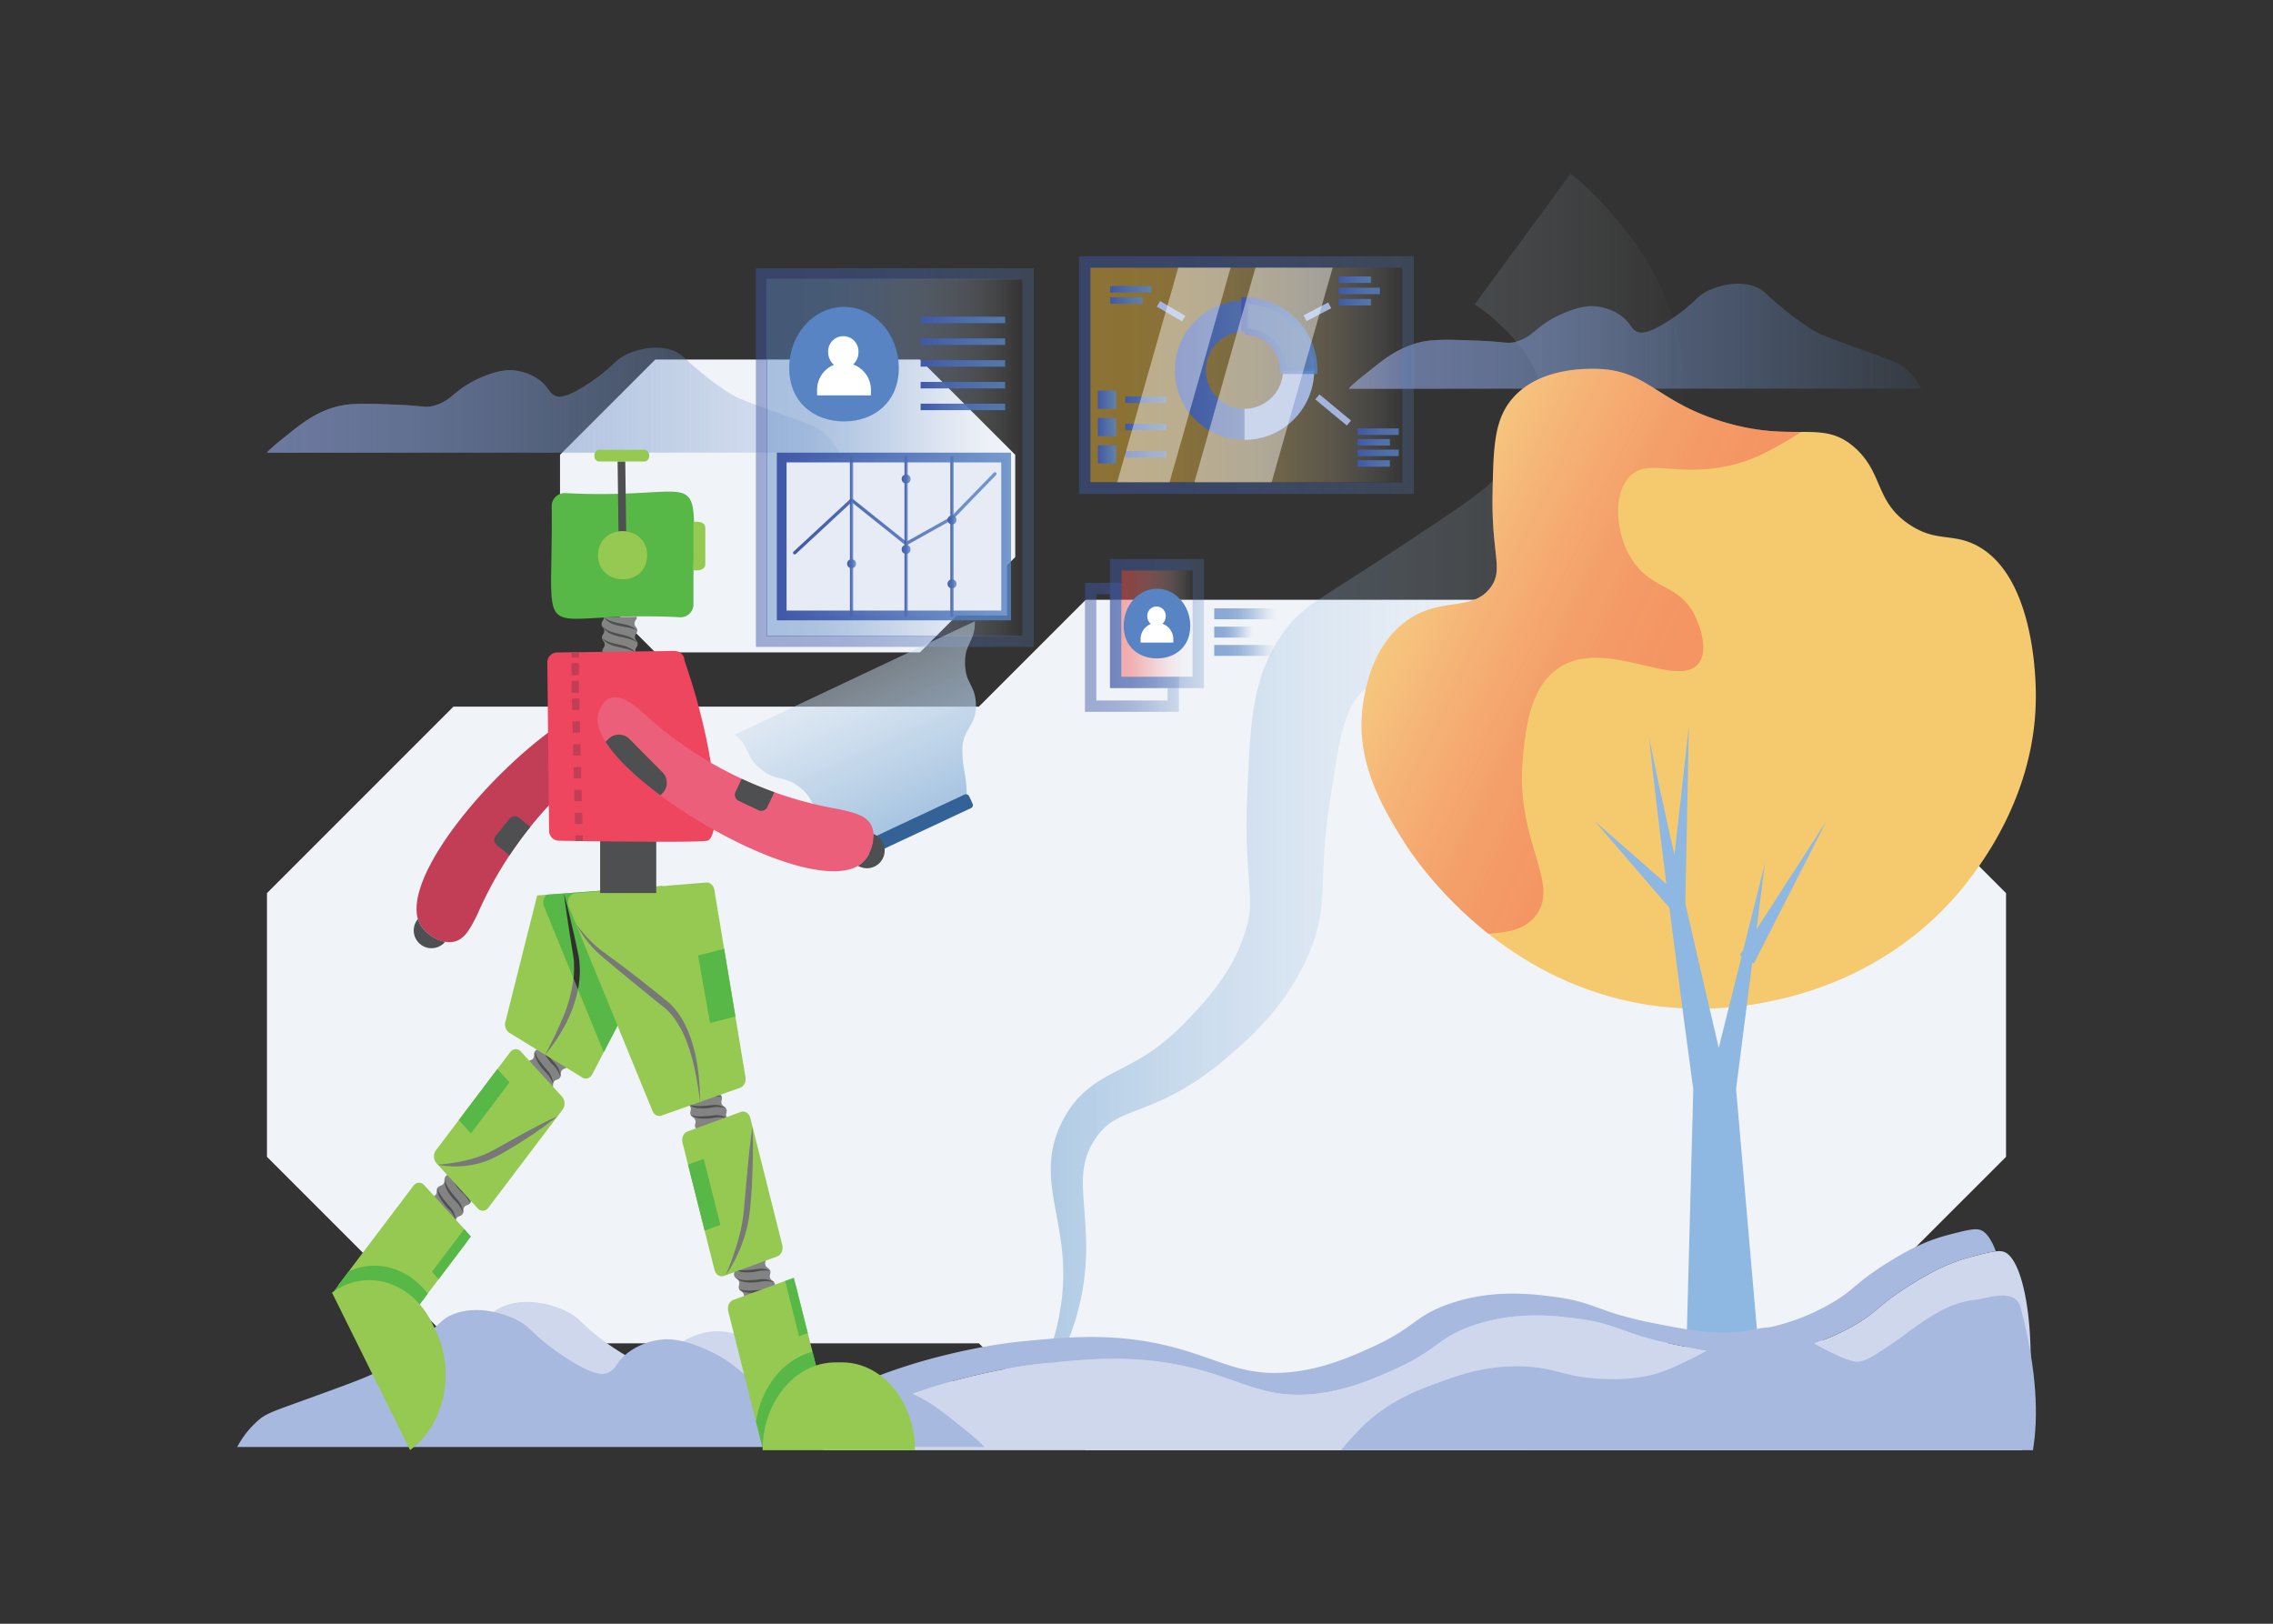 <svg xmlns="http://www.w3.org/2000/svg" xmlns:xlink="http://www.w3.org/1999/xlink" id="robot-working-while-walking" viewBox="0 0 1400 1000">
  <rect x="0" y="0" width="1400" height="1000" fill="#333333" stroke="none"/>
  <defs>
    <linearGradient id="linear-gradient" x1="573.75" x2="1043.06" y1="500" y2="500" gradientUnits="userSpaceOnUse">
      <stop offset="0" stop-color="#2e7abc"></stop>
      <stop offset="1" stop-color="#fff" stop-opacity="0"></stop>
    </linearGradient>
    <linearGradient id="linear-gradient-2" x1="164.43" x2="516.96" y1="246.42" y2="246.42" gradientUnits="userSpaceOnUse">
      <stop offset="0" stop-color="#fff"></stop>
      <stop offset=".61" stop-color="#9ab5db" stop-opacity=".46"></stop>
      <stop offset="1" stop-color="#5884c3" stop-opacity=".1"></stop>
    </linearGradient>
    <linearGradient id="linear-gradient-3" x1="164.43" x2="516.96" y1="246.42" y2="246.42" gradientUnits="userSpaceOnUse">
      <stop offset="0" stop-color="#4058a6"></stop>
      <stop offset="1" stop-color="#5884c3" stop-opacity=".1"></stop>
    </linearGradient>
    <linearGradient xlink:href="#linear-gradient-2" id="linear-gradient-4" x1="830.82" x2="1183.36" y1="207.03" y2="207.03"></linearGradient>
    <linearGradient xlink:href="#linear-gradient-3" id="linear-gradient-5" x1="830.82" x2="1183.36" y1="207.03" y2="207.03"></linearGradient>
    <linearGradient id="linear-gradient-6" x1="668.26" x2="726.14" y1="398.66" y2="398.66" gradientUnits="userSpaceOnUse">
      <stop offset="0" stop-color="#4058a6"></stop>
      <stop offset=".25" stop-color="#415aa8" stop-opacity=".97"></stop>
      <stop offset=".49" stop-color="#4562ad" stop-opacity=".89"></stop>
      <stop offset=".72" stop-color="#4c6fb5" stop-opacity=".74"></stop>
      <stop offset=".96" stop-color="#5680c0" stop-opacity=".54"></stop>
      <stop offset="1" stop-color="#5884c3" stop-opacity=".5"></stop>
    </linearGradient>
    <linearGradient id="linear-gradient-7" x1="690.68" x2="734.56" y1="384.01" y2="384.01" gradientUnits="userSpaceOnUse">
      <stop offset="0" stop-color="#f25654"></stop>
      <stop offset=".09" stop-color="#f25a58" stop-opacity=".97"></stop>
      <stop offset=".22" stop-color="#f36765" stop-opacity=".9"></stop>
      <stop offset=".37" stop-color="#f57b79" stop-opacity=".78"></stop>
      <stop offset=".54" stop-color="#f79796" stop-opacity=".62"></stop>
      <stop offset=".72" stop-color="#fabbba" stop-opacity=".4"></stop>
      <stop offset=".9" stop-color="#fde6e6" stop-opacity=".15"></stop>
      <stop offset="1" stop-color="#fff" stop-opacity="0"></stop>
    </linearGradient>
    <linearGradient id="linear-gradient-8" x1="747.88" x2="789.16" y1="378.02" y2="378.02" gradientUnits="userSpaceOnUse">
      <stop offset="0" stop-color="#5884c3"></stop>
      <stop offset=".2" stop-color="#5b86c4" stop-opacity=".98"></stop>
      <stop offset=".34" stop-color="#638cc7" stop-opacity=".94"></stop>
      <stop offset=".47" stop-color="#7196cc" stop-opacity=".85"></stop>
      <stop offset=".59" stop-color="#84a4d3" stop-opacity=".74"></stop>
      <stop offset=".71" stop-color="#9db7dc" stop-opacity=".59"></stop>
      <stop offset=".82" stop-color="#bccee7" stop-opacity=".4"></stop>
      <stop offset=".92" stop-color="#e0e8f4" stop-opacity=".18"></stop>
      <stop offset="1" stop-color="#fff" stop-opacity="0"></stop>
    </linearGradient>
    <linearGradient xlink:href="#linear-gradient-8" id="linear-gradient-9" x1="747.88" x2="773.91" y1="389.3" y2="389.3"></linearGradient>
    <linearGradient xlink:href="#linear-gradient-8" id="linear-gradient-10" x1="747.88" x2="789.16" y1="400.58" y2="400.58"></linearGradient>
    <linearGradient xlink:href="#linear-gradient-6" id="linear-gradient-11" x1="683.67" x2="741.55" y1="384.02" y2="384.02"></linearGradient>
    <linearGradient id="linear-gradient-12" x1="472.07" x2="630.23" y1="281.8" y2="281.8" gradientUnits="userSpaceOnUse">
      <stop offset="0" stop-color="#5884c3"></stop>
      <stop offset=".15" stop-color="#5b86c4" stop-opacity=".98"></stop>
      <stop offset=".29" stop-color="#658ec8" stop-opacity=".92"></stop>
      <stop offset=".43" stop-color="#769ace" stop-opacity=".82"></stop>
      <stop offset=".57" stop-color="#8eacd6" stop-opacity=".68"></stop>
      <stop offset=".72" stop-color="#acc2e1" stop-opacity=".5"></stop>
      <stop offset=".86" stop-color="#d1ddef" stop-opacity=".27"></stop>
      <stop offset=".99" stop-color="#fcfdfe" stop-opacity=".02"></stop>
      <stop offset="1" stop-color="#fff" stop-opacity="0"></stop>
    </linearGradient>
    <linearGradient id="linear-gradient-13" x1="488.47" x2="613.83" y1="316.12" y2="316.12" gradientUnits="userSpaceOnUse">
      <stop offset="0" stop-color="#4058a6"></stop>
      <stop offset="1" stop-color="#5884c3" stop-opacity=".8"></stop>
    </linearGradient>
    <linearGradient xlink:href="#linear-gradient-13" id="linear-gradient-14" x1="523.51" x2="525.51" y1="330.44" y2="330.44"></linearGradient>
    <linearGradient xlink:href="#linear-gradient-13" id="linear-gradient-15" x1="557.11" x2="559.11" y1="330.44" y2="330.44"></linearGradient>
    <linearGradient xlink:href="#linear-gradient-13" id="linear-gradient-16" x1="585.37" x2="587.37" y1="330.44" y2="330.44"></linearGradient>
    <linearGradient xlink:href="#linear-gradient-13" id="linear-gradient-17" x1="521.76" x2="527.25" y1="347.18" y2="347.18"></linearGradient>
    <linearGradient xlink:href="#linear-gradient-13" id="linear-gradient-18" x1="555.36" x2="560.85" y1="338.36" y2="338.36"></linearGradient>
    <linearGradient xlink:href="#linear-gradient-13" id="linear-gradient-19" x1="555.36" x2="560.85" y1="294.98" y2="294.98"></linearGradient>
    <linearGradient xlink:href="#linear-gradient-13" id="linear-gradient-20" x1="583.62" x2="589.11" y1="320.18" y2="320.18"></linearGradient>
    <linearGradient xlink:href="#linear-gradient-13" id="linear-gradient-21" x1="583.62" x2="589.11" y1="359.6" y2="359.6"></linearGradient>
    <linearGradient xlink:href="#linear-gradient-13" id="linear-gradient-22" x1="567.05" x2="619.07" y1="197.03" y2="197.03"></linearGradient>
    <linearGradient xlink:href="#linear-gradient-13" id="linear-gradient-23" x1="567.05" x2="619.07" y1="210.42" y2="210.42"></linearGradient>
    <linearGradient xlink:href="#linear-gradient-13" id="linear-gradient-24" x1="567.05" x2="619.07" y1="223.81" y2="223.81"></linearGradient>
    <linearGradient xlink:href="#linear-gradient-13" id="linear-gradient-25" x1="567.05" x2="619.07" y1="237.21" y2="237.21"></linearGradient>
    <linearGradient xlink:href="#linear-gradient-13" id="linear-gradient-26" x1="567.05" x2="619.07" y1="250.6" y2="250.6"></linearGradient>
    <linearGradient xlink:href="#linear-gradient-6" id="linear-gradient-27" x1="465.57" x2="636.73" y1="281.8" y2="281.8"></linearGradient>
    <linearGradient xlink:href="#linear-gradient-13" id="linear-gradient-28" x1="478.47" x2="622.71" y1="330.4" y2="330.4"></linearGradient>
    <linearGradient id="linear-gradient-29" x1="827.14" x2="1072.46" y1="333.53" y2="448.33" gradientUnits="userSpaceOnUse">
      <stop offset="0" stop-color="#fff" stop-opacity="0"></stop>
      <stop offset=".07" stop-color="#fcdedd" stop-opacity=".2"></stop>
      <stop offset=".16" stop-color="#fabebd" stop-opacity=".38"></stop>
      <stop offset=".24" stop-color="#f8a2a1" stop-opacity=".55"></stop>
      <stop offset=".33" stop-color="#f68a89" stop-opacity=".69"></stop>
      <stop offset=".43" stop-color="#f57776" stop-opacity=".8"></stop>
      <stop offset=".54" stop-color="#f36867" stop-opacity=".89"></stop>
      <stop offset=".65" stop-color="#f35e5c" stop-opacity=".95"></stop>
      <stop offset=".79" stop-color="#f25856" stop-opacity=".99"></stop>
      <stop offset="1" stop-color="#f25654"></stop>
    </linearGradient>
    <linearGradient id="linear-gradient-30" x1="671.54" x2="867.28" y1="230.91" y2="230.91" gradientUnits="userSpaceOnUse">
      <stop offset="0" stop-color="#f2ba34"></stop>
      <stop offset=".13" stop-color="#f2bb37" stop-opacity=".98"></stop>
      <stop offset=".26" stop-color="#f3be41" stop-opacity=".94"></stop>
      <stop offset=".39" stop-color="#f4c452" stop-opacity=".85"></stop>
      <stop offset=".52" stop-color="#f5cc69" stop-opacity=".74"></stop>
      <stop offset=".64" stop-color="#f7d686" stop-opacity=".59"></stop>
      <stop offset=".77" stop-color="#fae2ab" stop-opacity=".41"></stop>
      <stop offset=".89" stop-color="#fcf1d5" stop-opacity=".21"></stop>
      <stop offset="1" stop-color="#fff" stop-opacity="0"></stop>
    </linearGradient>
    <linearGradient xlink:href="#linear-gradient-13" id="linear-gradient-31" x1="723.59" x2="809.42" y1="227.99" y2="227.99"></linearGradient>
    <linearGradient xlink:href="#linear-gradient-13" id="linear-gradient-32" x1="764.51" x2="811.42" y1="206.7" y2="206.7"></linearGradient>
    <linearGradient xlink:href="#linear-gradient-13" id="linear-gradient-33" x1="676.23" x2="687.46" y1="246.15" y2="246.15"></linearGradient>
    <linearGradient xlink:href="#linear-gradient-13" id="linear-gradient-34" x1="676.23" x2="687.46" y1="262.99" y2="262.99"></linearGradient>
    <linearGradient xlink:href="#linear-gradient-13" id="linear-gradient-35" x1="676.23" x2="687.46" y1="279.82" y2="279.82"></linearGradient>
    <linearGradient xlink:href="#linear-gradient-13" id="linear-gradient-36" x1="693.07" x2="718.49" y1="246.15" y2="246.15"></linearGradient>
    <linearGradient xlink:href="#linear-gradient-13" id="linear-gradient-37" x1="683.82" x2="709.24" y1="178.14" y2="178.14"></linearGradient>
    <linearGradient xlink:href="#linear-gradient-13" id="linear-gradient-38" x1="683.82" x2="703.74" y1="185.08" y2="185.08"></linearGradient>
    <linearGradient xlink:href="#linear-gradient-13" id="linear-gradient-39" x1="824.5" x2="849.92" y1="179.17" y2="179.17"></linearGradient>
    <linearGradient xlink:href="#linear-gradient-13" id="linear-gradient-40" x1="824.5" x2="844.42" y1="186.1" y2="186.1"></linearGradient>
    <linearGradient xlink:href="#linear-gradient-13" id="linear-gradient-41" x1="824.5" x2="844.42" y1="172.24" y2="172.24"></linearGradient>
    <linearGradient xlink:href="#linear-gradient-13" id="linear-gradient-42" x1="836.13" x2="861.55" y1="265.85" y2="265.85"></linearGradient>
    <linearGradient xlink:href="#linear-gradient-13" id="linear-gradient-43" x1="836.13" x2="856.05" y1="272.38" y2="272.38"></linearGradient>
    <linearGradient xlink:href="#linear-gradient-13" id="linear-gradient-44" x1="836.13" x2="861.55" y1="278.91" y2="278.91"></linearGradient>
    <linearGradient xlink:href="#linear-gradient-13" id="linear-gradient-45" x1="836.13" x2="856.05" y1="285.43" y2="285.43"></linearGradient>
    <linearGradient xlink:href="#linear-gradient-13" id="linear-gradient-46" x1="693.07" x2="718.49" y1="262.99" y2="262.99"></linearGradient>
    <linearGradient xlink:href="#linear-gradient-13" id="linear-gradient-47" x1="693.07" x2="718.49" y1="279.82" y2="279.82"></linearGradient>
    <linearGradient xlink:href="#linear-gradient-6" id="linear-gradient-48" x1="664.67" x2="870.78" y1="231.01" y2="231.01"></linearGradient>
    <linearGradient id="linear-gradient-49" x1="4872.09" x2="4872.09" y1="-3900.22" y2="-3670.96" gradientTransform="matrix(-.91 .42 .42 .91 6572.48 1841.36)" gradientUnits="userSpaceOnUse">
      <stop offset="0" stop-color="#fff" stop-opacity="0"></stop>
      <stop offset=".13" stop-color="#eaf1f8" stop-opacity=".18"></stop>
      <stop offset=".36" stop-color="#cadced" stop-opacity=".47"></stop>
      <stop offset=".57" stop-color="#b0cbe4" stop-opacity=".7"></stop>
      <stop offset=".76" stop-color="#9dbede" stop-opacity=".86"></stop>
      <stop offset=".9" stop-color="#92b7da" stop-opacity=".96"></stop>
      <stop offset="1" stop-color="#8eb4d9"></stop>
    </linearGradient>
  </defs>
  <g id="Background">
    <polygon points="1120.72 435.2 1008.2 435.2 942.38 369.38 668.75 369.38 602.92 435.2 279.27 435.2 164.43 550.04 164.43 712.45 279.27 827.29 602.92 827.29 668.75 893.12 942.38 893.12 1008.2 827.29 1120.72 827.29 1235.57 712.45 1235.57 550.04 1120.72 435.2" style="fill:#f0f3f8"></polygon>
    <polygon points="566.61 221.41 403.62 221.41 344.93 280.09 344.93 343.09 403.62 401.77 566.61 401.77 625.3 343.09 625.3 280.09 566.61 221.41" style="fill:#f0f3f8"></polygon>
  </g>
  <g id="Smoke">
    <g style="opacity:.47">
      <path d="M609.38,893.12c12.84-14.54,23.87-30.61,31.8-47.94a153.49,153.49,0,0,0,9.44-26.74c.6-2.27,1-4.59,1.54-6.87.28-1.14.44-2.3.63-3.46l.57-3.46a127.64,127.64,0,0,0,1.38-13.88,143.73,143.73,0,0,0-1.49-27.71c-1.29-9.26-3.43-18.51-4.93-28.7a94,94,0,0,1-1.09-16.11,67.83,67.83,0,0,1,.76-8.56,64.11,64.11,0,0,1,2-8.57l.67-2.1c.25-.7.52-1.37.78-2.06s.52-1.38.81-2l.91-2a72.92,72.92,0,0,1,4.12-7.64,58.77,58.77,0,0,1,11.78-13.8,80,80,0,0,1,14.42-9.59c4.66-2.53,9-4.64,13-6.82s7.78-4.39,11.39-6.79a128.81,128.81,0,0,0,10.4-7.76c3.34-2.78,6.56-5.74,9.7-8.83l2.34-2.35,2.29-2.43L735,624.4l2.4-2.61a167.93,167.93,0,0,0,16.47-20.63,106.75,106.75,0,0,0,11.27-21.94c.76-1.87,1.3-3.82,2-5.72l.79-2.83.39-1.41.29-1.36a48.63,48.63,0,0,0,1.31-10.4c.1-3.5-.1-7.44-.42-12s-.73-9.55-1-14.66c-.63-10.22-.83-20.73-.6-31,0-2.59.15-5.13.23-7.7l.3-7.54.69-14.73c.13-2.49.27-5,.43-7.52l.25-3.81.3-3.87c.17-2.56.47-5.27.71-7.9l.48-4.08.25-2,.31-2.11a136.4,136.4,0,0,1,3.65-17.69,99.49,99.49,0,0,1,7.32-18.9,97.23,97.23,0,0,1,5.27-9l1.43-2.18,1.58-2.19c.48-.69,1.16-1.54,1.8-2.33s1.25-1.58,2-2.42,1.49-1.65,2.25-2.45,1.58-1.55,2.39-2.31,1.56-1.4,2.35-2.09,1.61-1.37,2.3-1.89l2.17-1.69c.38-.29.72-.53,1-.76l1-.71,2-1.41,1.8-1.23,1.81-1.23,1.68-1.11,3.31-2.18,6.34-4.09,12.26-7.87c8.09-5.21,16.1-10.42,24.09-15.7l24.07-15.94c3.94-2.64,7.86-5.29,11.64-7.91s7.47-5.23,10.87-7.77,6.52-5,8.91-7.22l.88-.81.75-.76c.56-.52.87-.94,1.31-1.39l2.35-2.45,2.31-2.43c3-3.19,5.75-6.23,8.16-9.2l.93-1.12.87-1.11,1.72-2.2,1.57-2.18.79-1.08.7-1.08a61.63,61.63,0,0,0,8.13-16.2,37,37,0,0,0,1.73-13.69c-.07-.54-.12-1.08-.15-1.61s-.19-1.08-.25-1.61c-.1-1.06-.47-2.16-.65-3.24a58.33,58.33,0,0,0-2.31-6.77,74.27,74.27,0,0,0-3.66-7.21c-1.48-2.46-3.15-5-5-7.49a114.67,114.67,0,0,0-13.55-14.91c-2.58-2.39-5.29-4.72-8-6.9-1.38-1.07-2.76-2.13-4.12-3.09-.67-.48-1.34-.95-2-1.36a9.37,9.37,0,0,0-1.4-.84l59.14-80.64c1.86,1.45,3,2.46,4.35,3.59s2.48,2.18,3.67,3.26c2.36,2.14,4.59,4.3,6.8,6.48,4.39,4.38,8.55,8.89,12.57,13.6a207,207,0,0,1,22,31,182.56,182.56,0,0,1,9,18,160.11,160.11,0,0,1,6.89,19.86,142.76,142.76,0,0,1,4,21.58,129.46,129.46,0,0,1,.17,22.54,124.48,124.48,0,0,1-11.52,42.6,146.81,146.81,0,0,1-21.91,33.36l-1.53,1.8-1.55,1.69-3.1,3.39-3.14,3.2-1.57,1.59-1.57,1.52c-4.2,4.1-8.41,7.81-12.45,11.29l-3,2.54-3,2.49c-1.39,1.14-2.84,2.38-4.18,3.38l-2,1.57-2,1.43c-5.26,3.76-10.12,6.76-14.83,9.54s-9.25,5.31-13.72,7.73-8.88,4.76-13.27,7.07l-26.07,13.5q-13.12,6.75-26.28,13.35l-13,6.5-6.27,3.15-2.95,1.5-1.44.75-1.29.68-1.29.68-1.06.59-1.78,1c-.31.17-.4.24-.58.33s-.39.19-.44.23a1.36,1.36,0,0,1-.3.13,1.56,1.56,0,0,1-.28.16c-.09,0-.25.18-.39.29a3.64,3.64,0,0,0-.51.47l-.66.69-.66.78c-.94,1-1.71,2.13-2.52,3.23a38.82,38.82,0,0,0-4.15,7.76A77.54,77.54,0,0,0,827,449.2l-.38,1.46-.36,1.53-.71,3.09c-.43,2.16-.91,4.24-1.31,6.5l-.62,3.33-.59,3.41c-.4,2.27-.78,4.6-1.15,6.93l-2.22,14.2-1,6.93c-.31,2.26-.69,4.54-.94,6.79-1.19,9-2,17.93-2.41,27.1-.22,4.57-.36,9.32-.53,14.4a162.72,162.72,0,0,1-1.36,17.06A92.64,92.64,0,0,1,809,580l-.74,2.13-.8,2c-.54,1.34-1.07,2.7-1.63,4-1.2,2.58-2.29,5.19-3.62,7.69a146.84,146.84,0,0,1-18.41,27.92,204.91,204.91,0,0,1-22.34,22.58l-2.81,2.46-2.89,2.49-3,2.55-3.08,2.5c-4.15,3.29-8.45,6.45-12.92,9.41a154.56,154.56,0,0,1-13.89,8.18c-4.77,2.48-9.64,4.67-14.4,6.61s-9.36,3.63-13.44,5.3a56.07,56.07,0,0,0-10.47,5.3,29.83,29.83,0,0,0-4.15,3.31,37.31,37.31,0,0,0-3.76,4.11,46.63,46.63,0,0,0-6,9.93c-3.12,6.92-4,15-3.6,24.17s1.5,19,1.83,29A157.35,157.35,0,0,1,667.17,792a138.65,138.65,0,0,1-3.1,14.82l-1,3.64c-.34,1.21-.64,2.42-1.06,3.61-.82,2.37-1.54,4.77-2.43,7.11a161.78,161.78,0,0,1-12.85,26.87A200,200,0,0,1,609.38,893.12Z" style="fill:url(#linear-gradient)"></path>
    </g>
  </g>
  <g id="Cloud">
    <path d="M517,278.73a44.24,44.24,0,0,0-10-12.61c-3.7-3.17-6.19-3.95-22.83-9.95-27.54-9.94-30.35-11.28-34-13.46a176.82,176.82,0,0,1-19.9-14.64c-9.86-8.14-10.07-9.76-14.64-11.71-12.84-5.47-26.86.65-29.27,1.76-8.51,3.88-7.51,6.95-22.25,17-15.29,10.4-19.82,9.45-21.67,8.79-4.67-1.67-4.08-5.74-11.12-10.54a32.1,32.1,0,0,0-14.64-5.27c-2.51-.28-9.06-.68-21.07,4.68-16.49,7.36-16.71,13.73-28.11,17-5.57,1.6-5.69.12-24-.58-19.13-.74-28.69-1.1-38.06,1.75-11.65,3.56-19.62,9.89-26.34,15.22-7,5.57-11.91,9.46-14.72,12.61Z" style="opacity:.51;fill:url(#linear-gradient-2)"></path>
    <path d="M517,278.73a44.24,44.24,0,0,0-10-12.61c-3.7-3.17-6.19-3.95-22.83-9.95-27.54-9.94-30.35-11.28-34-13.46a176.82,176.82,0,0,1-19.9-14.64c-9.86-8.14-10.07-9.76-14.64-11.71-12.84-5.47-26.86.65-29.27,1.76-8.51,3.88-7.51,6.95-22.25,17-15.29,10.4-19.82,9.45-21.67,8.79-4.67-1.67-4.08-5.74-11.12-10.54a32.1,32.1,0,0,0-14.64-5.27c-2.51-.28-9.06-.68-21.07,4.68-16.49,7.36-16.71,13.73-28.11,17-5.57,1.6-5.69.12-24-.58-19.13-.74-28.69-1.1-38.06,1.75-11.65,3.56-19.62,9.89-26.34,15.22-7,5.57-11.91,9.46-14.72,12.61Z" style="opacity:.51;fill:url(#linear-gradient-3)"></path>
  </g>
  <g id="Cloud-2">
    <path d="M1183.36,239.33a44.38,44.38,0,0,0-9.95-12.6c-3.71-3.17-6.2-3.95-22.84-9.95-27.54-9.94-30.35-11.29-34-13.47a174.36,174.36,0,0,1-19.9-14.64c-9.86-8.14-10.07-9.76-14.64-11.71-12.83-5.47-26.86.66-29.27,1.76-8.51,3.89-7.51,7-22.25,17-15.29,10.39-19.82,9.44-21.66,8.78-4.68-1.67-4.09-5.74-11.13-10.54a32.35,32.35,0,0,0-14.64-5.27c-2.51-.27-9.06-.68-21.07,4.69-16.49,7.36-16.71,13.72-28.11,17-5.57,1.59-5.69.11-24-.59-19.13-.73-28.69-1.1-38.06,1.76-11.65,3.55-19.62,9.88-26.34,15.22-7,5.57-11.9,9.45-14.72,12.6Z" style="opacity:.51;fill:url(#linear-gradient-4)"></path>
    <path d="M1183.36,239.33a44.38,44.38,0,0,0-9.95-12.6c-3.71-3.17-6.2-3.95-22.84-9.95-27.54-9.94-30.35-11.29-34-13.47a174.36,174.36,0,0,1-19.9-14.64c-9.86-8.14-10.07-9.76-14.64-11.71-12.83-5.47-26.86.66-29.27,1.76-8.51,3.89-7.51,7-22.25,17-15.29,10.39-19.82,9.44-21.66,8.78-4.68-1.67-4.09-5.74-11.13-10.54a32.35,32.35,0,0,0-14.64-5.27c-2.51-.27-9.06-.68-21.07,4.69-16.49,7.36-16.71,13.72-28.11,17-5.57,1.59-5.69.11-24-.59-19.13-.73-28.69-1.1-38.06,1.76-11.65,3.55-19.62,9.88-26.34,15.22-7,5.57-11.9,9.45-14.72,12.6Z" style="opacity:.51;fill:url(#linear-gradient-5)"></path>
  </g>
  <g id="Tabs">
    <polygon points="722.64 434.89 671.76 434.89 671.76 362.42 687.17 362.42 687.17 420.25 722.64 420.25 722.64 434.89" style="opacity:.47;fill:none;stroke-miterlimit:10;stroke-width:7px;stroke:url(#linear-gradient-6)"></polygon>
    <rect width="43.88" height="65.48" x="690.68" y="351.27" style="opacity:.47;fill:url(#linear-gradient-7)"></rect>
    <rect width="41.28" height="6.72" x="747.88" y="374.66" style="opacity:.68;fill:url(#linear-gradient-8)"></rect>
    <rect width="26.03" height="6.72" x="747.88" y="385.94" style="opacity:.68;fill:url(#linear-gradient-9)"></rect>
    <rect width="41.28" height="6.72" x="747.88" y="397.22" style="opacity:.68;fill:url(#linear-gradient-10)"></rect>
    <path d="M733.12,385.49c0,12.65-9.18,20-20.51,20s-20.51-7.32-20.51-20,9.19-22.92,20.51-22.92S733.12,372.83,733.12,385.49Z" style="fill:#5884c3"></path>
    <path d="M716,384.14a6.16,6.16,0,0,0,2-4.59,5.68,5.68,0,1,0-11.34,0,6.11,6.11,0,0,0,2.16,4.72,10.07,10.07,0,0,0-6.31,9.34v2.12h20.15v-2.12A10.06,10.06,0,0,0,716,384.14Z" style="fill:#fff"></path>
    <g style="opacity:.47">
      <path d="M741.55,423.76H683.67V344.28h57.88Zm-50.88-7h43.88V351.28H690.67Z" style="fill:url(#linear-gradient-11)"></path>
    </g>
  </g>
  <g id="Tabs-2">
    <rect width="158.16" height="220.19" x="472.07" y="171.71" style="opacity:.47;fill:url(#linear-gradient-12)"></rect>
    <rect width="138.24" height="97.26" x="482.03" y="281.8" style="fill:#e7ebf6"></rect>
    <polyline points="489.47 340.44 524.51 307.95 558.11 334.83 586.43 318.99 612.83 291.81" style="fill:none;stroke-linecap:round;stroke-linejoin:round;stroke-width:2px;stroke:url(#linear-gradient-13)"></polyline>
    <line x1="524.51" x2="524.51" y1="281.8" y2="379.07" style="fill:none;stroke-linecap:round;stroke-linejoin:round;stroke-width:2px;stroke:url(#linear-gradient-14)"></line>
    <line x1="558.11" x2="558.11" y1="281.8" y2="379.07" style="fill:none;stroke-linecap:round;stroke-linejoin:round;stroke-width:2px;stroke:url(#linear-gradient-15)"></line>
    <line x1="586.37" x2="586.37" y1="281.8" y2="379.07" style="fill:none;stroke-linecap:round;stroke-linejoin:round;stroke-width:2px;stroke:url(#linear-gradient-16)"></line>
    <circle cx="524.51" cy="347.18" r="2.75" style="fill:url(#linear-gradient-17)"></circle>
    <circle cx="558.11" cy="338.36" r="2.75" style="fill:url(#linear-gradient-18)"></circle>
    <circle cx="558.11" cy="294.98" r="2.75" style="fill:url(#linear-gradient-19)"></circle>
    <circle cx="586.37" cy="320.18" r="2.75" style="fill:url(#linear-gradient-20)"></circle>
    <circle cx="586.37" cy="359.6" r="2.75" style="fill:url(#linear-gradient-21)"></circle>
    <path d="M553.59,226.68c0,20.83-15.11,32.86-33.75,32.86s-33.75-12-33.75-32.86S501.2,189,519.84,189,553.59,205.86,553.59,226.68Z" style="fill:#5884c3"></path>
    <path d="M525.45,224.46a10.11,10.11,0,0,0,3.31-7.54,9.35,9.35,0,1,0-18.67,0,10.11,10.11,0,0,0,3.55,7.76A16.56,16.56,0,0,0,503.26,240v3.49h33.16V240A16.57,16.57,0,0,0,525.45,224.46Z" style="fill:#fff"></path>
    <line x1="567.05" x2="619.07" y1="197.03" y2="197.03" style="fill:none;stroke-miterlimit:10;stroke-width:4px;stroke:url(#linear-gradient-22)"></line>
    <line x1="567.05" x2="619.07" y1="210.42" y2="210.42" style="fill:none;stroke-miterlimit:10;stroke-width:4px;stroke:url(#linear-gradient-23)"></line>
    <line x1="567.05" x2="619.07" y1="223.81" y2="223.81" style="fill:none;stroke-miterlimit:10;stroke-width:4px;stroke:url(#linear-gradient-24)"></line>
    <line x1="567.05" x2="619.07" y1="237.21" y2="237.21" style="fill:none;stroke-miterlimit:10;stroke-width:4px;stroke:url(#linear-gradient-25)"></line>
    <line x1="567.05" x2="619.07" y1="250.6" y2="250.6" style="fill:none;stroke-miterlimit:10;stroke-width:4px;stroke:url(#linear-gradient-26)"></line>
    <rect width="164.16" height="226.19" x="469.07" y="168.71" style="opacity:.47;fill:none;stroke-miterlimit:10;stroke-width:7px;stroke:url(#linear-gradient-27)"></rect>
    <rect width="138.24" height="97.26" x="481.47" y="281.77" style="fill:none;stroke-miterlimit:10;stroke-width:6px;stroke:url(#linear-gradient-28)"></rect>
  </g>
  <g id="Trees">
    <path d="M1017,619.13a213.15,213.15,0,0,0,73.26-2.44c15.86-3.29,64.5-14.08,106.24-56.17,9.48-9.56,59.1-61.58,57.39-135.54-.28-12.15-2.44-71.44-36.63-89.14-15-7.74-24.93-1.78-41.42-12.94-21-14.19-15.86-31.29-33.07-46.9-20.31-18.42-36.54-2.89-80.73-16-42.59-12.62-46.84-32.77-80.46-32.85-6.89,0-34.3-.09-50.06,18.31-11.32,13.22-11.65,30.16-12.21,58.62-.75,37.68,7,46.53-1.22,57.69-11.6,15.73-31.89,4.83-53.58,22-18.79,14.87-23,38.4-24.57,47.32-6.45,36.17,11.6,66.12,24.42,86.7C870,526.82,920.46,605.06,1017,619.13Z" style="fill:#f5ca6e"></path>
    <path d="M946.45,563.27c14.4-20-13.28-45.73-8.51-96.25,1.63-17.27,4.13-43.77,22.25-55.78,28.72-19.06,73.28,13.88,86.08-2.75,7.71-10-2.49-29.71-2.94-30.54-9.38-17.64-24.67-14.95-36.44-30.82-11.37-15.33-14.31-41-3.66-53.12,11.18-12.68,27.88.37,62.27-7.32,14-3.12,26.32-9.52,43.91-20.68-11.79,0-26.45.21-47.4-6-42.59-12.62-46.84-32.77-80.46-32.85-6.89,0-34.3-.09-50.06,18.31-11.32,13.22-11.65,30.16-12.21,58.62-.75,37.68,7,46.53-1.22,57.69-11.6,15.73-31.89,4.83-53.58,22-18.79,14.87-23,38.4-24.57,47.32-6.45,36.17,11.6,66.12,24.42,86.7,3.17,5.09,20.58,32.14,52.43,57.31C926.63,574.17,939.12,573.44,946.45,563.27Z" style="opacity:.47;fill:url(#linear-gradient-29)"></path>
    <path d="M1079.29,592.74l1,.59L1125,505.57l-43.12,66.72,5.27-41-13.44,53.69-2.16,3.35,1.15.67-14.09,56.3q-9.8-41.84-19.38-83.73-.6-2.6-1.18-5.19L1040.22,447l-8.87,79.58q-2.08-9.28-4.14-18.56c-4-17.87-7.86-35.75-11.46-53.7,1.85,18.22,4,36.41,6.21,54.59q2.14,17.76,4.4,35.51l-44.2-38.81,46.06,53.48c.19,1.45.36,2.9.55,4.35q6.88,53.8,14.17,107.58l-5.88,222,8.56-.19v.31l42.85-1.18L1069.3,670.59Z" style="fill:#8eb8e2"></path>
  </g>
  <g id="GrassLand">
    <path d="M177.2,886.16a58.07,58.07,0,0,1,13-16.45c4.84-4.14,8.09-5.16,29.81-13,36-13,39.62-14.73,44.33-17.57,10.62-6.42,21-15,26-19.11,12.86-10.63,13.14-12.75,19.11-15.29,16.75-7.14,35.06.85,38.21,2.29,11.11,5.08,9.8,9.09,29,22.17,20,13.57,25.87,12.33,28.28,11.46,6.1-2.18,5.34-7.49,14.53-13.75a41.89,41.89,0,0,1,19.1-6.88c3.28-.36,11.83-.89,27.52,6.11,21.52,9.61,21.81,17.92,36.68,22.17,7.29,2.08,7.43.15,31.34-.77,25-.95,37.46-1.43,49.68,2.3,15.21,4.64,25.62,12.9,34.4,19.87,9.15,7.27,15.53,12.34,19.2,16.45Z" style="fill:#cfd7ed"></path>
    <path d="M507.08,893.12c14.91-27.44,90.41-49.21,139-53.8,27.92-2.63,57-5.37,92.59,4.24,27.41,7.39,40.91,17.3,68.38,15.13,21.57-1.71,39.86-9.93,51.44-15.13,27.57-12.39,26.62-19.14,47.2-26.63,27-9.83,52-6.63,66-4.84,25.89,3.33,26,9.34,61.73,16.34,22.4,4.39,37,7.25,56.88,4.84a134.27,134.27,0,0,0,52.65-17.55c14.65-8.7,14.26-12.56,36.31-26,12.09-7.38,22.41-12.44,35.09-15.73,11-2.86,16.52-4.28,20-3,13.94,5.06,22.57,62.08,11,122.18Z" style="fill:#cfd7ed"></path>
    <path d="M826,893.12c2.26-2.91,5.27-6.21,8.88-10.18,16.83-18.46,36-25.86,49.29-30.8,13.75-5.13,35.79-13.34,62.83-9.86,14.54,1.87,18,5.51,37,6.78,20.15,1.34,32.08-1.73,38.2-3.7,5-1.62,8.69-3.34,16-6.78,17.06-8,17.67-10.66,27.73-14.78,8.55-3.5,21.93-9,35.72-4.93,5.25,1.54,3.7,2.45,20.33,11.09s20.34,8.84,22.8,8.62c4.64-.4,9.73-3.76,19.71-10.47,8.23-5.53,10.64-7.76,15.4-11.09,9.15-6.39,21.8-15.24,37.58-16.63,5.45-.48,23.77-7.79,27.1,4.93,10.29,39.28,10.94,67.55,7.57,87.8Z" style="fill:#a8b9df"></path>
    <path d="M1214.33,774c-12.68,3.29-23,8.35-35.09,15.73-22,13.46-21.66,17.32-36.31,26a134.27,134.27,0,0,1-52.65,17.55c-19.88,2.41-34.48-.45-56.88-4.84-35.76-7-35.84-13-61.73-16.34-14-1.79-38.91-5-66,4.84-20.58,7.49-19.63,14.24-47.2,26.63-11.58,5.2-29.87,13.42-51.44,15.13-27.47,2.17-41-7.74-68.38-15.13-35.61-9.61-64.67-6.87-92.59-4.24-40.34,3.81-99.21,19.46-126.59,40.35H492.63c14.91-27.43,90.41-49.21,139-53.79,27.92-2.63,57-5.37,92.59,4.24,27.41,7.39,40.91,17.3,68.38,15.12,21.57-1.7,39.86-9.92,51.44-15.12,27.57-12.39,26.62-19.15,47.2-26.63,27-9.84,52-6.64,66-4.84C983.11,802,983.19,808,1019,815c22.4,4.39,37,7.25,56.88,4.84a134.45,134.45,0,0,0,52.65-17.55c14.65-8.71,14.26-12.57,36.31-26,12.09-7.38,22.41-12.45,35.09-15.74,11-2.85,16.52-4.28,20-3s6.74,5.93,9.35,13.12C1225.79,771,1221.11,772.21,1214.33,774Z" style="fill:#a8b9df"></path>
    <path d="M146.1,891.16a57.72,57.72,0,0,1,13-16.45c4.83-4.14,8.08-5.16,29.8-13,36-13,39.62-14.73,44.33-17.57,10.62-6.42,21-15,26-19.11,12.87-10.63,13.14-12.75,19.11-15.29,16.75-7.14,35.06.85,38.21,2.29,11.11,5.08,9.81,9.09,29.05,22.17,19.95,13.57,25.86,12.33,28.28,11.46,6.1-2.18,5.33-7.49,14.52-13.75A41.92,41.92,0,0,1,407.49,825c3.28-.36,11.82-.89,27.51,6.11,21.52,9.61,21.81,17.92,36.69,22.17,7.28,2.08,7.43.15,31.33-.77,25-.95,37.46-1.43,49.68,2.3,15.21,4.64,25.62,12.9,34.4,19.87,9.15,7.27,15.53,12.34,19.2,16.45Z" style="fill:#a8b9df"></path>
  </g>
  <g id="Robot_Leg_Side">
    <path d="M399.36,548.17c-.25-2.08-1.81-1.9-2.05-4s1.32-2.26,1.08-4.33-1.81-1.9-2.05-4,1.32-2.25,1.08-4.33-1.81-1.89-2.05-4,1.32-2.26,1.08-4.33l-20.21,2.07c.25,2.08-1.32,2.26-1.07,4.33s1.8,1.89,2,4-1.32,2.26-1.07,4.33,1.8,1.89,2,4-1.32,2.26-1.07,4.33,1.8,1.89,2.05,4Z" style="fill:#838383"></path>
    <path d="M376.25 525.35h0a23.34 23.34 0 0 0 2.47 1.29 15.86 15.86 0 0 0 2.58.84c.89.18 1.78.36 2.7.49s1.84.32 2.75.43c1.8.31 3.63.25 5.6.71a12.14 12.14 0 0 1 5.08 2.71 21.53 21.53 0 0 0-5.3-1.5 26.72 26.72 0 0 0-2.73-.13c-.95 0-1.92-.12-2.87-.23a31.16 31.16 0 0 1-5.58-1.31 11.4 11.4 0 0 1-2.6-1.33 12 12 0 0 1-2.11-2h0ZM398.15 539.1a26.69 26.69 0 0 0-5.48-2 18.57 18.57 0 0 0-2.84-.3c-1 0-2-.16-3-.3A30.83 30.83 0 0 1 381 535a10.7 10.7 0 0 1-4.81-3.68 15.72 15.72 0 0 0 5.2 2.51c.93.24 1.87.45 2.83.62s1.93.39 2.88.52 1.91.27 2.9.38a14.26 14.26 0 0 1 3 .59 11.34 11.34 0 0 1 2.78 1.34A16.57 16.57 0 0 1 398.15 539.1ZM376.16 538.11a15.77 15.77 0 0 0 5.21 2.25c.92.21 1.85.4 2.8.56s1.88.37 2.82.49 1.88.24 2.85.35a13 13 0 0 1 3 .63 12.83 12.83 0 0 1 5 3.2h0a22.61 22.61 0 0 0-5.34-2 16.53 16.53 0 0 0-2.76-.33c-1-.06-2-.14-2.95-.27a33.83 33.83 0 0 1-5.75-1.44A10.59 10.59 0 0 1 376.16 538.11Z" style="fill:#4e4f50"></path>
    <path d="M340.08,670.52c1.2-1.71-.08-2.61,1.11-4.32s2.49-.81,3.69-2.52-.09-2.62,1.11-4.33,2.49-.8,3.69-2.51-.1-2.61,1.1-4.32,2.49-.81,3.69-2.51L338,638.11c-1.2,1.71-2.49.81-3.69,2.52s.09,2.61-1.11,4.32-2.48.8-3.68,2.51.09,2.61-1.11,4.32-2.49.81-3.69,2.52.09,2.62-1.11,4.33Z" style="fill:#838383"></path>
    <path d="M338 638.11h0a23.07 23.07 0 0 0 1 2.61 15.57 15.57 0 0 0 1.37 2.34c.54.73 1.09 1.46 1.69 2.17s1.16 1.46 1.77 2.14c1.14 1.43 2.55 2.61 3.71 4.26a12 12 0 0 1 2 5.4 22.16 22.16 0 0 0-2.95-4.65c-.6-.66-1.26-1.27-2-1.91s-1.35-1.36-2-2.08a30.4 30.4 0 0 1-3.3-4.69 10.4 10.4 0 0 1-1.32-5.59h0ZM345.22 663a27.63 27.63 0 0 0-2.76-5.14 18.05 18.05 0 0 0-1.93-2.11c-.7-.7-1.39-1.46-2-2.23a31.35 31.35 0 0 1-3.36-5 10.63 10.63 0 0 1-1.14-5.95 15.92 15.92 0 0 0 2.21 5.34c.53.79 1.09 1.58 1.7 2.35s1.18 1.57 1.8 2.3 1.25 1.47 1.91 2.21a14.4 14.4 0 0 1 1.87 2.45 11.53 11.53 0 0 1 1.18 2.85A17.67 17.67 0 0 1 345.22 663ZM329.46 647.58a15.88 15.88 0 0 0 2.39 5.15c.55.76 1.11 1.53 1.72 2.28s1.16 1.52 1.78 2.24 1.24 1.43 1.89 2.15a13 13 0 0 1 1.8 2.45 12.86 12.86 0 0 1 1.61 5.72h0a22.69 22.69 0 0 0-2.64-5.06 16.31 16.31 0 0 0-1.84-2.08c-.68-.69-1.37-1.41-2-2.17a33.59 33.59 0 0 1-3.34-4.9A10.52 10.52 0 0 1 329.46 647.58Z" style="fill:#4e4f50"></path>
    <path d="M280.11,754.54c1.2-1.71-.09-2.61,1.11-4.32s2.49-.81,3.69-2.52-.09-2.62,1.11-4.33,2.49-.8,3.68-2.51-.09-2.61,1.11-4.32,2.49-.81,3.69-2.51L278,722.13c-1.2,1.71-2.49.81-3.69,2.52s.09,2.61-1.11,4.32-2.48.8-3.68,2.51.09,2.62-1.11,4.32-2.49.81-3.69,2.52.09,2.62-1.11,4.33Z" style="fill:#838383"></path>
    <path d="M278 722.13h0a25.19 25.19 0 0 0 1 2.61 15.57 15.57 0 0 0 1.37 2.34c.54.73 1.09 1.46 1.69 2.17s1.16 1.46 1.76 2.14c1.14 1.43 2.55 2.61 3.72 4.26a12.14 12.14 0 0 1 2 5.4 21.8 21.8 0 0 0-3-4.65 27.22 27.22 0 0 0-1.95-1.91c-.68-.65-1.35-1.36-2-2.08a30.4 30.4 0 0 1-3.3-4.69 11.2 11.2 0 0 1-1.06-2.73 11.55 11.55 0 0 1-.26-2.86h0ZM285.24 747a27 27 0 0 0-2.75-5.14 18.05 18.05 0 0 0-1.93-2.11c-.7-.7-1.39-1.46-2.05-2.23a31.29 31.29 0 0 1-3.35-5 10.72 10.72 0 0 1-1.15-6 15.73 15.73 0 0 0 2.22 5.34c.53.79 1.09 1.58 1.7 2.35s1.18 1.57 1.8 2.3 1.25 1.47 1.91 2.21a14.4 14.4 0 0 1 1.87 2.45 11.93 11.93 0 0 1 1.18 2.85A16.7 16.7 0 0 1 285.24 747ZM269.49 731.6a15.68 15.68 0 0 0 2.39 5.15c.54.76 1.11 1.53 1.71 2.28s1.17 1.52 1.79 2.24 1.23 1.43 1.89 2.15a13.46 13.46 0 0 1 1.8 2.45 12.72 12.72 0 0 1 1.6 5.72h0a23.12 23.12 0 0 0-2.64-5.06 16.31 16.31 0 0 0-1.84-2.08c-.68-.69-1.37-1.41-2-2.17a33.59 33.59 0 0 1-3.34-4.9A10.52 10.52 0 0 1 269.49 731.6Z" style="fill:#4e4f50"></path>
    <path d="m407.8 545.74 7.88 8.82a6.46 6.46 0 0 1 1 7.34l-51.89 99.72c-1.29 2.47-3.93 3.35-6.09 2L313.63 636a6.11 6.11 0 0 1-2.34-6.67l19.56-77.86ZM294.19 744.17l-25.36-27.78a6.47 6.47 0 0 1-.31-8L314.21 648a4.15 4.15 0 0 1 6.61-.38l25.36 27.78a6.47 6.47 0 0 1 .31 8L300.8 743.79A4.15 4.15 0 0 1 294.19 744.17ZM234.64 826.48 209.27 798.7a6.46 6.46 0 0 1-.31-8l45.7-60.46a4.14 4.14 0 0 1 6.6-.37l25.37 27.78a6.46 6.46 0 0 1 .31 7.95l-45.7 60.46A4.14 4.14 0 0 1 234.64 826.48Z" style="fill:#96c952"></path>
    <path d="M215,782.82l-9.14,12.09,32.29,35.36,25.36-33.56-.44-.57C250.25,780.09,231.23,775.58,215,782.82Z" style="fill:#57b747"></path>
    <path d="M347.37 550.24c2.29 8.47 4.3 17 6.25 25.6.92 4.31 1.89 8.58 2.75 12.94a52.42 52.42 0 0 1 .55 13.91c-.08 1.15-.23 2.29-.39 3.43s-.34 2.27-.57 3.39l-.34 1.68-.42 1.64c-.27 1.1-.55 2.2-.89 3.27a81 81 0 0 1-4.8 12.34 99.93 99.93 0 0 1-13.78 21.13 249.32 249.32 0 0 0 11-22.91 90.34 90.34 0 0 0 6.55-24.46l.16-1.59.07-1.58c.07-1.06.07-2.12.09-3.18s-.05-2.12-.08-3.18l-.12-1.58a15.19 15.19 0 0 0-.19-1.51l-2.1-13.05C349.77 567.8 348.43 559.06 347.37 550.24ZM343.37 687.47c-5.52 4.4-11.19 8.47-17 12.3s-11.6 7.52-17.62 10.86a68.87 68.87 0 0 1-9.37 4.47 56 56 0 0 1-9.87 2.5 55 55 0 0 1-19.91-.34h0a109.92 109.92 0 0 0 19.4-3.12 75.68 75.68 0 0 0 9.3-3.1 96.38 96.38 0 0 0 8.89-4.5c5.93-3.29 11.88-6.67 17.88-9.9S337.14 690.22 343.37 687.47Z" style="fill:#787878"></path>
    <polygon points="400.34 593.28 386.29 583.01 367.96 619.32 381.6 629.3 400.34 593.28" style="fill:#4e4f50"></polygon>
    <polygon points="282.58 689.82 290.07 698.02 313.83 666.59 306.34 658.39 282.58 689.82" style="fill:#57b747"></polygon>
    <polygon points="266.04 783.27 270.19 787.81 290.09 761.49 285.94 756.94 266.04 783.27" style="fill:#57b747"></polygon>
    <path d="M204.47,796.06h0c21.3-15.33,48.89-7,61.62,18.68l2,4.11c12.73,25.64,5.78,58.85-15.52,74.18Z" style="fill:#96c952"></path>
    <path d="M416.67,561.9a6.46,6.46,0,0,0-1-7.34l-7.88-8.82L336.71,551a6.33,6.33,0,0,0-1.63,7.21l4.33,10.59h0L371.85,648Z" style="fill:#57b747"></path>
    <path d="M353.62,575.84c-1.95-8.57-4-17.13-6.25-25.6,1.06,8.82,2.4,17.56,3.75,26.29l2.1,13.05a15.19,15.19,0,0,1,.19,1.51l.12,1.58c0,1.06.1,2.12.08,3.18s0,2.12-.09,3.18l-.07,1.58-.16,1.59c0,.12,0,.25-.05.38l2.76,6.73c.21-1,.4-2.11.53-3.19s.31-2.28.39-3.43a52.42,52.42,0,0,0-.55-13.91C355.51,584.42,354.54,580.15,353.62,575.84Z" style="fill:#30302f"></path>
    <path d="M450.31,690.94c-.72-2-2.2-1.42-2.91-3.38s.76-2.51,0-4.47-2.2-1.42-2.92-3.38.76-2.5,0-4.46-2.19-1.42-2.91-3.38.76-2.5,0-4.46l-19.16,6.72c.71,2-.76,2.5,0,4.46s2.2,1.42,2.92,3.38-.76,2.5,0,4.45,2.19,1.42,2.91,3.38-.76,2.51,0,4.47,2.2,1.42,2.92,3.38Z" style="fill:#838383"></path>
    <path d="M422.53 674.12h0a25.05 25.05 0 0 0 2.71.69 16.36 16.36 0 0 0 2.7.2c.91 0 1.82 0 2.75-.14s1.86-.12 2.76-.23c1.83-.11 3.6-.6 5.62-.61a12 12 0 0 1 5.56 1.46 21.33 21.33 0 0 0-5.5-.23c-.88.11-1.76.3-2.69.51s-1.88.33-2.84.44a31.32 31.32 0 0 1-5.73 0 11.56 11.56 0 0 1-2.84-.69 11.19 11.19 0 0 1-2.5-1.43h0ZM447 682.4a26.7 26.7 0 0 0-5.8-.67 18.94 18.94 0 0 0-2.83.37c-1 .18-2 .32-3 .41a31.43 31.43 0 0 1-6-.13 10.69 10.69 0 0 1-5.54-2.46 16 16 0 0 0 5.65 1.24c1 0 1.92 0 2.9-.06s2-.07 2.92-.16 1.92-.18 2.9-.31a14.29 14.29 0 0 1 3.08-.13 11.8 11.8 0 0 1 3 .66A16.54 16.54 0 0 1 447 682.4ZM425.41 686.55a15.88 15.88 0 0 0 5.59 1c.94 0 1.89 0 2.86-.1s1.91-.09 2.85-.19 1.88-.2 2.85-.32a12.53 12.53 0 0 1 8.65 1.87h0a22.72 22.72 0 0 0-5.66-.73 16.57 16.57 0 0 0-2.77.32c-.95.17-1.94.32-2.93.42a33.57 33.57 0 0 1-5.93-.06A10.5 10.5 0 0 1 425.41 686.55Z" style="fill:#4e4f50"></path>
    <path d="M480.1,798.21c-.71-2-2.19-1.42-2.91-3.38s.76-2.5,0-4.47S475,789,474.31,787s.76-2.5.05-4.45-2.2-1.42-2.92-3.38.76-2.5,0-4.46l-19.16,6.71c.72,2-.76,2.5,0,4.46s2.19,1.42,2.91,3.38-.76,2.5,0,4.46,2.19,1.42,2.91,3.38-.76,2.5,0,4.46,2.2,1.42,2.92,3.39Z" style="fill:#838383"></path>
    <path d="M452.32 781.4h0a23.43 23.43 0 0 0 2.71.69 15.36 15.36 0 0 0 2.7.21c.91 0 1.82-.06 2.75-.15s1.86-.12 2.76-.22c1.83-.12 3.6-.61 5.62-.61a12.08 12.08 0 0 1 5.57 1.45 21.88 21.88 0 0 0-5.51-.23c-.88.11-1.76.3-2.68.51s-1.89.34-2.84.44a30.56 30.56 0 0 1-5.74 0 11.56 11.56 0 0 1-2.84-.69 11 11 0 0 1-2.5-1.43ZM476.82 789.67A28 28 0 0 0 471 789a19.11 19.11 0 0 0-2.83.37c-1 .18-2 .32-3 .41a31.42 31.42 0 0 1-6.05-.12 10.7 10.7 0 0 1-5.54-2.47 15.84 15.84 0 0 0 5.65 1.24c1 0 1.92 0 2.9-.06s2-.07 2.92-.16 1.92-.18 2.9-.31a15 15 0 0 1 3.09-.12 11.31 11.31 0 0 1 3 .65A17.91 17.91 0 0 1 476.82 789.67ZM455.21 793.82a15.58 15.58 0 0 0 5.58 1c.95 0 1.9 0 2.86-.11s1.91-.09 2.86-.18 1.87-.2 2.85-.33a13.29 13.29 0 0 1 3-.08 12.78 12.78 0 0 1 5.61 2h0a22.72 22.72 0 0 0-5.66-.73 16.6 16.6 0 0 0-2.77.33c-.94.16-1.94.32-2.92.41a32.64 32.64 0 0 1-5.93-.05A10.48 10.48 0 0 1 455.21 793.82Z" style="fill:#4e4f50"></path>
    <path d="m455.9 669.9-48.52 17.16c-2.18.77-4.51-.45-5.51-2.91L350.29 558.24c-1.47-3.6.56-7.84 3.88-8.11l80.91-6.63c2.35-.19 4.45 1.74 4.91 4.51L459.17 663.4C459.64 666.26 458.23 669.08 455.9 669.9ZM478.71 773.79l-32.82 12c-2.47.9-5.08-.79-5.83-3.76l-19.67-78.23c-.75-3 .65-6.12 3.12-7l32.82-12c2.47-.9 5.09.78 5.83 3.76l19.67 78.23C482.58 769.74 481.18 772.89 478.71 773.79ZM506.86 877.55l-32.82 12c-2.48.9-5.09-.78-5.83-3.76l-19.67-78.23c-.75-3 .65-6.12 3.12-7l32.82-12c2.47-.9 5.08.78 5.83 3.75L510 870.53C510.73 873.51 509.33 876.65 506.86 877.55Z" style="fill:#96c952"></path>
    <path d="M465.63,875.5l3.93,15.64,41.77-15.22-10.91-43.43-.64.18C481.78,837.62,468.81,855,465.63,875.5Z" style="fill:#57b747"></path>
    <path d="M354.62 568.82h0A91.34 91.34 0 0 0 366 581.66c1 .94 2.06 1.88 3.12 2.71s2.17 1.66 3.29 2.47l6.68 4.94c4.47 3.27 8.86 6.69 13.28 10.06l13.18 10.44 6.54 5.31a39.53 39.53 0 0 1 5.9 6.79c.9 1.25 1.68 2.59 2.48 3.91s1.51 2.72 2.14 4.15a68.44 68.44 0 0 1 3.43 8.77c3.86 12 5.08 24.86 5.17 37.44-1.63-12.43-3.68-24.82-7.87-36.09a62.9 62.9 0 0 0-8-15.39 38.24 38.24 0 0 0-5.48-6.12l-6.51-5.15-12.9-10.51c-4.3-3.57-8.65-7.07-12.92-10.68-2.15-1.81-4.31-3.57-6.44-5.41-1.06-.93-2.13-1.85-3.19-2.83s-2.07-2.05-3.05-3.13a74.44 74.44 0 0 1-10.17-14.51h0ZM463.51 693.89c.31 8 .3 15.9.07 23.83s-.58 15.84-1.29 23.78a110.81 110.81 0 0 1-1.62 12A91.37 91.37 0 0 1 457.39 765a84.14 84.14 0 0 1-10.46 20.41h0a176.8 176.8 0 0 0 7.73-21.66c1-3.69 1.92-7.44 2.56-11.19s1-7.6 1.35-11.5c.69-7.81 1.34-15.69 2.11-23.55S462.27 701.73 463.51 693.89Z" style="fill:#787878"></path>
    <polygon points="446.02 584.33 429.95 588.47 437.34 630.02 452.95 626 446.02 584.33" style="fill:#57b747"></polygon>
    <polygon points="434 757.9 443.69 754.37 433.46 713.71 423.78 717.24 434 757.9" style="fill:#57b747"></polygon>
    <polygon points="492.15 822.94 497.52 820.98 488.96 786.91 483.59 788.87 492.15 822.94" style="fill:#57b747"></polygon>
    <path d="M469.69,893.12h0c0-29.87,20.12-54.09,44.93-54.09h4c24.81,0,44.93,24.22,44.93,54.09Z" style="fill:#96c952"></path>
  </g>
  <g id="Robot_Head_Side">
    <path d="M393,404.88c-.06-2.09-1.63-2-1.69-4.13s1.51-2.13,1.45-4.22-1.63-2-1.69-4.13,1.51-2.13,1.45-4.22-1.64-2-1.7-4.12,1.52-2.14,1.45-4.22l-20.3.3c.06,2.09-1.51,2.13-1.45,4.22s1.63,2,1.69,4.12-1.51,2.14-1.45,4.22,1.63,2,1.7,4.13-1.52,2.13-1.46,4.22,1.64,2.05,1.7,4.13Z" style="fill:#838383"></path>
    <path d="M372 380.14h0c5.89 5 15.13 2.61 20.54 8.3-6.5-3.71-15.86-1.42-20.54-8.3ZM392.57 395.74c-6.52-4.54-16.68-2.21-21.24-9.7C377.31 391.76 387.21 389.24 392.57 395.74ZM370.76 392.84c6 5.26 15.84 2.8 20.92 9.35h0C385.35 397.57 375.46 399.91 370.76 392.84Z" style="fill:#4e4f50"></path>
    <path d="M419.14,380.16c-93.33-4.94-78.42,25.29-79.32-68.49a8,8,0,0,1,8-8c93.33,4.95,78.42-25.28,79.32,68.5A8,8,0,0,1,419.14,380.16Z" style="fill:#57b747"></path>
    <path d="M434.42,325.32c.06-4-4.36-4.19-7.3-3.94v29.86c2.94.24,7.36,0,7.29-3.94Z" style="fill:#96c952"></path>
    <rect width="4.72" height="57.73" x="380.75" y="284.19" style="fill:#4e4f50" transform="rotate(-.74 380.488 311.398)"></rect>
    <path d="M396.8 284.21H369.17a3 3 0 0 1-3-3c-.28-2 .73-4.21 3-4.19H396.8C400.88 277 400.89 284.26 396.8 284.21ZM398.56 343c-1.45 19.71-31.44 17.64-30.16-2.09C369.85 321.15 399.84 323.23 398.56 343Z" style="fill:#96c952"></path>
  </g>
  <g id="Tabs-3">
    <rect width="195.74" height="132.24" x="671.54" y="164.79" style="opacity:.47;fill:url(#linear-gradient-30)"></rect>
    <path d="M766.51,185.08A42.92,42.92,0,1,0,809.42,228,42.92,42.92,0,0,0,766.51,185.08Zm0,66.68A23.77,23.77,0,1,1,790.28,228,23.76,23.76,0,0,1,766.51,251.76Z" style="fill:url(#linear-gradient-31)"></path>
    <path d="M790.26,228.32a23.75,23.75,0,0,1-23.75,23.44v19.15a42.91,42.91,0,0,0,42.9-42.59Z" style="fill:#a4b5dd"></path>
    <path d="M790.28,228c0,.11,0,.22,0,.33h19.15c0-.11,0-.22,0-.33a42.92,42.92,0,0,0-42.91-42.91v19.14A23.77,23.77,0,0,1,790.28,228Z" style="fill:none;stroke-miterlimit:10;stroke-width:4px;stroke:url(#linear-gradient-32)"></path>
    <rect width="11.22" height="11.22" x="676.23" y="240.54" style="fill:url(#linear-gradient-33)"></rect>
    <rect width="11.22" height="11.22" x="676.23" y="257.37" style="fill:url(#linear-gradient-34)"></rect>
    <rect width="11.22" height="11.22" x="676.23" y="274.21" style="fill:url(#linear-gradient-35)"></rect>
    <line x1="693.07" x2="718.49" y1="246.15" y2="246.15" style="fill:none;stroke-miterlimit:10;stroke-width:4px;stroke:url(#linear-gradient-36)"></line>
    <line x1="683.82" x2="709.24" y1="178.14" y2="178.14" style="fill:none;stroke-miterlimit:10;stroke-width:4px;stroke:url(#linear-gradient-37)"></line>
    <line x1="683.82" x2="703.74" y1="185.08" y2="185.08" style="fill:none;stroke-miterlimit:10;stroke-width:4px;stroke:url(#linear-gradient-38)"></line>
    <line x1="824.5" x2="849.92" y1="179.17" y2="179.17" style="fill:none;stroke-miterlimit:10;stroke-width:4px;stroke:url(#linear-gradient-39)"></line>
    <line x1="824.5" x2="844.42" y1="186.1" y2="186.1" style="fill:none;stroke-miterlimit:10;stroke-width:4px;stroke:url(#linear-gradient-40)"></line>
    <line x1="824.5" x2="844.42" y1="172.24" y2="172.24" style="fill:none;stroke-miterlimit:10;stroke-width:4px;stroke:url(#linear-gradient-41)"></line>
    <line x1="836.13" x2="861.55" y1="265.85" y2="265.85" style="fill:none;stroke-miterlimit:10;stroke-width:4px;stroke:url(#linear-gradient-42)"></line>
    <line x1="836.13" x2="856.05" y1="272.38" y2="272.38" style="fill:none;stroke-miterlimit:10;stroke-width:4px;stroke:url(#linear-gradient-43)"></line>
    <line x1="836.13" x2="861.55" y1="278.91" y2="278.91" style="fill:none;stroke-miterlimit:10;stroke-width:4px;stroke:url(#linear-gradient-44)"></line>
    <line x1="836.13" x2="856.05" y1="285.43" y2="285.43" style="fill:none;stroke-miterlimit:10;stroke-width:4px;stroke:url(#linear-gradient-45)"></line>
    <line x1="693.07" x2="718.49" y1="262.99" y2="262.99" style="fill:none;stroke-miterlimit:10;stroke-width:4px;stroke:url(#linear-gradient-46)"></line>
    <line x1="693.07" x2="718.49" y1="279.82" y2="279.82" style="fill:none;stroke-miterlimit:10;stroke-width:4px;stroke:url(#linear-gradient-47)"></line>
    <line x1="713.53" x2="729.05" y1="187.14" y2="196.21" style="fill:none;stroke-miterlimit:10;stroke-width:4px;stroke:#a4b5dd"></line>
    <line x1="803.81" x2="819" y1="195.97" y2="188.05" style="fill:none;stroke-miterlimit:10;stroke-width:4px;stroke:#a4b5dd"></line>
    <line x1="811.4" x2="830.82" y1="244.44" y2="260.52" style="fill:none;stroke-miterlimit:10;stroke-width:4px;stroke:#a4b5dd"></line>
    <polygon points="757.98 164.79 720.35 297.03 688.09 297.03 725.72 164.79 757.98 164.79" style="fill:#fff;opacity:.43"></polygon>
    <polygon points="820.84 164.79 783.21 297.03 735.65 297.03 773.28 164.79 820.84 164.79" style="fill:#fff;opacity:.43"></polygon>
    <rect width="199.12" height="139.36" x="668.17" y="161.33" style="opacity:.47;fill:none;stroke-miterlimit:10;stroke-width:7px;stroke:url(#linear-gradient-48)"></rect>
  </g>
  <g id="Robot_Body_side">
    <g id="Robot_Body_Side_10">
      <g id="Robot_Body_Side_10-2">
        <path d="M452.58,452.43c10.07,8.17,6,13.15,16.11,21.32s14.11,3.2,24.18,11.37,6,13.15,16.11,21.32,14.11,3.2,24.18,11.38l62.28-28.53c-.17-13-2.55-14.32-2.71-27.29s8.55-14.58,8.39-27.55-6.56-12.89-6.73-25.86,6.24-13,6.08-26Z" style="fill:url(#linear-gradient-49)"></path>
        <rect width="71.28" height="9.24" x="530.07" y="503.06" rx="2" style="fill:#336297" transform="rotate(-25.08 565.81 507.75)"></rect>
        <path d="M340.42,449.14c30-21.77,41.86-18.38,46.39-16,.68.36,6.72,3.69,7.39,9.2,1,8.42-11.21,16-18.35,20.89a237.58,237.58,0,0,0-81.91,100.12c-4.12,8.09-7.43,14.91-14,16.52-7.18,1.77-16.35-3.23-20.37-9.19C243.48,546.85,295.15,482,340.42,449.14Z" style="fill:#c23e56"></path>
        <path d="M274.22 580a23.51 23.51 0 0 1-14.62-9.32 16.52 16.52 0 0 1-2.17-4.7 10.72 10.72 0 0 0-1.82 3 10.94 10.94 0 0 0 18.61 11ZM359.91 491.12c-1.43 4.57-3.08 9.26-4.9 14l-1.69-.37a9.19 9.19 0 0 1-7-10.9l6.18-28.24a9.18 9.18 0 0 1 10.89-7l2.5.55C366 466.5 364.43 476.72 359.91 491.12ZM319.64 518.41q3.45-4.75 7-9.13l-7-5.68a4.09 4.09 0 0 0-5.74.59l-8.55 10.5a4.09 4.09 0 0 0 .59 5.73l7.86 6.4Q316.56 522.65 319.64 518.41Z" style="fill:#4e4f50"></path>
        <rect width="34.57" height="37.84" x="369.64" y="512.15" style="fill:#4e4f50"></rect>
        <path d="M380,487.13c1.43,4.57,3.07,9.26,4.89,14l1.69-.36a9.19,9.19,0,0,0,7-10.89l-6.16-28.25a9.18,9.18,0,0,0-10.88-7l-2.5.55C374,462.49,375.52,472.72,380,487.13Z" style="fill:#4e4f50"></path>
        <path d="M344.38,517.76a6.1,6.1,0,0,1-6.18-6L337.11,408a6.1,6.1,0,0,1,6-6.17l72.32-.92a6.1,6.1,0,0,1,6.18,6c19,54.4,23.43,105.65,14.51,110.69C433.11,519.35,344.38,517.76,344.38,517.76Z" style="fill:#ee465e"></path>
        <rect width="4.57" height="3.43" x="352.02" y="401.7" style="fill:#c23e56" transform="rotate(-1.42 352.954 401.854)"></rect>
        <polygon points="352.06 415.88 351.98 408.45 356.55 408.34 356.64 415.77 352.06 415.88" style="fill:#c23e56"></polygon>
        <polygon points="352.06 426.7 351.98 419.27 356.55 419.16 356.64 426.59 352.06 426.7" style="fill:#c23e56"></polygon>
        <path d="M354.15,507.55l-.17-7,4.57-.11.18,7Zm-.34-14.06-.18-7,4.57-.11.18,7Zm-.35-14.06-.18-7,4.58-.11.17,7Zm-.35-14.06-.17-7,4.57-.12.17,7Zm-.35-14.06-.17-7,4.57-.12.17,7Zm-.35-14.07-.17-7,4.57-.11.18,7Z" style="fill:#c23e56"></path>
        <rect width="4.57" height="3.43" x="354.37" y="514.53" style="fill:#c23e56" transform="rotate(-1.42 355.593 514.472)"></rect>
        <path d="M395.12,480.6c-28.31-23.92-27.86-36.25-26.59-41.22.19-.76,2-7.41,7.16-9.38,7.93-3,18.25,7.05,24.67,12.83a237.76,237.76,0,0,0,116.79,55.6c8.85,2.06,16.27,3.65,19.39,9.61,3.44,6.55.77,16.65-4,22C513.17,551.38,437.85,516.7,395.12,480.6Z" style="fill:#ec5f7a"></path>
        <path d="M538 513.6A23.51 23.51 0 0 1 532.49 530a16.84 16.84 0 0 1-4 3.24A10.94 10.94 0 1 0 538 513.6ZM395.12 480.6c3.66 3.09 7.56 6.17 11.65 9.21l1.23-1.22a9.18 9.18 0 0 0 .06-12.94l-20.35-20.53a9.17 9.17 0 0 0-12.94-.06l-1.81 1.8C376.83 463 383.59 470.86 395.12 480.6ZM467.35 484.22c-3.63-1.47-7.13-3-10.53-4.59L453 487.77a4.08 4.08 0 0 0 1.94 5.42l12.25 5.8a4.09 4.09 0 0 0 5.42-1.95l4.34-9.16Q472.21 486.2 467.35 484.22Z" style="fill:#4e4f50"></path>
      </g>
    </g>
  </g>
</svg>

